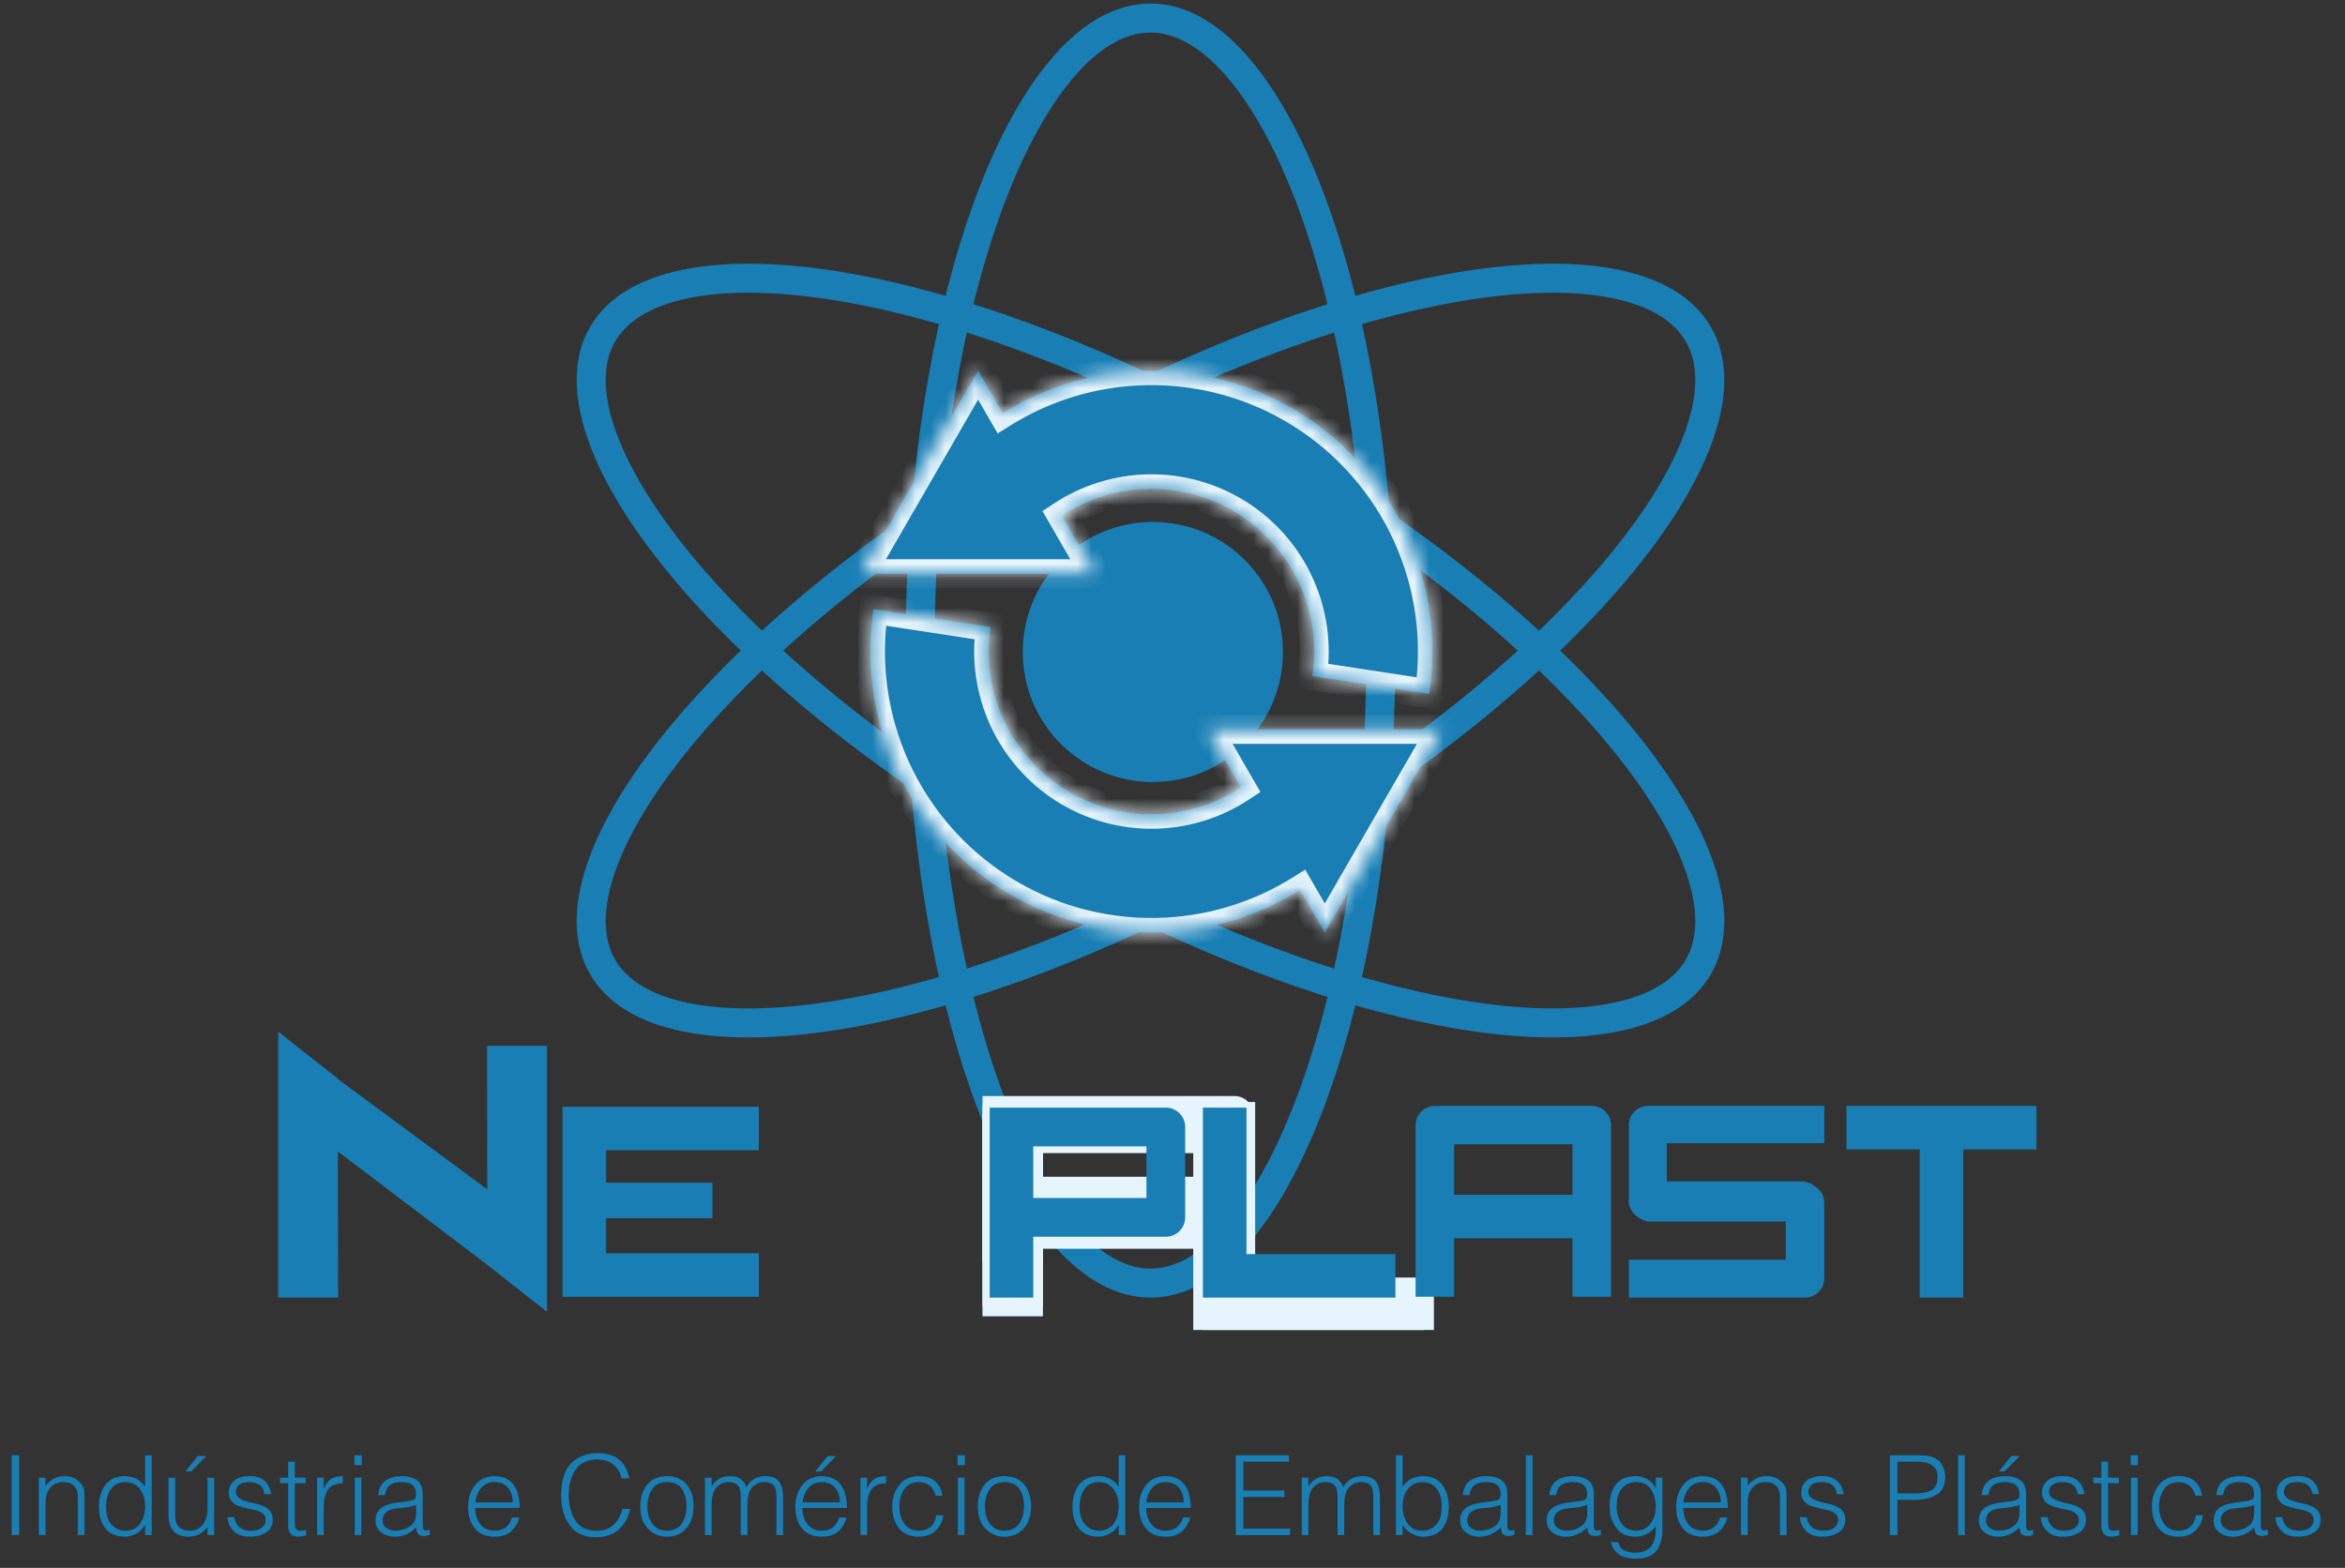 <svg width="160" height="107" viewBox="0 0 160 107" fill="none" xmlns="http://www.w3.org/2000/svg">
<rect x="0" y="0" width="160" height="107" fill="#333333" stroke="none"/>
<path d="M94.218 44.398C94.218 56.504 92.359 67.419 89.388 75.272C87.9 79.202 86.154 82.314 84.264 84.426C82.374 86.538 80.424 87.566 78.498 87.566C76.572 87.566 74.621 86.538 72.731 84.426C70.842 82.314 69.095 79.202 67.608 75.272C64.636 67.419 62.778 56.504 62.778 44.398C62.778 32.293 64.636 21.377 67.608 13.524C69.095 9.594 70.842 6.483 72.731 4.371C74.621 2.258 76.572 1.231 78.498 1.231C80.424 1.231 82.374 2.258 84.264 4.371C86.154 6.483 87.9 9.594 89.388 13.524C92.359 21.377 94.218 32.293 94.218 44.398Z" stroke="#187EB4" stroke-width="1.981"/>
<path d="M86.358 58.012C75.874 64.065 65.492 67.913 57.205 69.266C53.058 69.943 49.49 69.986 46.716 69.406C43.942 68.825 42.077 67.65 41.114 65.982C40.151 64.314 40.066 62.111 40.95 59.418C41.834 56.726 43.656 53.657 46.316 50.404C51.63 43.904 60.154 36.837 70.638 30.784C81.122 24.731 91.504 20.883 99.79 19.53C103.938 18.854 107.506 18.81 110.279 19.391C113.054 19.971 114.919 21.147 115.882 22.815C116.845 24.482 116.93 26.686 116.046 29.378C115.162 32.071 113.34 35.139 110.68 38.392C105.365 44.892 96.842 51.959 86.358 58.012Z" stroke="#187EB4" stroke-width="1.981"/>
<path d="M70.638 58.012C60.154 51.959 51.63 44.892 46.315 38.392C43.656 35.139 41.834 32.071 40.95 29.378C40.066 26.685 40.151 24.482 41.114 22.814C42.077 21.147 43.942 19.971 46.716 19.391C49.49 18.81 53.058 18.853 57.205 19.53C65.492 20.883 75.874 24.731 86.358 30.784C96.842 36.837 105.365 43.904 110.68 50.404C113.34 53.657 115.162 56.726 116.046 59.418C116.93 62.111 116.845 64.314 115.882 65.982C114.919 67.65 113.054 68.825 110.279 69.406C107.506 69.986 103.938 69.943 99.79 69.266C91.504 67.913 81.122 64.065 70.638 58.012Z" stroke="#187EB4" stroke-width="1.981"/>
<path fill-rule="evenodd" clip-rule="evenodd" d="M18.982 70.411L23.049 73.605L23.049 73.638L33.246 81.165L33.232 71.374H37.32V89.52L33.253 86.325L33.253 86.32L23.056 78.586L23.07 88.556H18.982V70.411Z" fill="#187EB4"/>
<path fill-rule="evenodd" clip-rule="evenodd" d="M41.353 75.531H38.383V88.497H38.804V88.497L51.77 88.497V85.526L41.353 85.526V83.138H48.611V80.71L41.353 80.71V78.502L51.77 78.502V75.531L41.353 75.531V75.531Z" fill="#187EB4"/>
<mask id="path-6-inside-1" fill="white">
<rect x="52.981" y="75.531" width="13.336" height="13.025" rx="1.321"/>
</mask>
<rect x="52.981" y="75.531" width="13.336" height="13.025" rx="1.321" stroke="#187EB4" stroke-width="5.283" mask="url(#path-6-inside-1)"/>
<path fill-rule="evenodd" clip-rule="evenodd" d="M68.356 74.798H67.035V76.118V83.243V89.171H71.158V84.563H84.222C84.951 84.563 85.542 83.972 85.542 83.243V76.118C85.542 75.389 84.951 74.798 84.222 74.798H71.158H68.356ZM71.158 81.922V77.439H82.901V81.922H71.158Z" fill="#E5F4FD"/>
<path fill-rule="evenodd" clip-rule="evenodd" d="M68.356 75.458H67.035V76.779V83.903V89.832H71.158V85.224H84.222C84.951 85.224 85.542 84.632 85.542 83.903V76.779C85.542 76.049 84.951 75.458 84.222 75.458H71.158H68.356ZM71.158 82.582V78.099H82.901V82.582H71.158Z" fill="#E5F4FD"/>
<path fill-rule="evenodd" clip-rule="evenodd" d="M68.356 76.055H67.035V77.375V81.627V86.2H71.158V82.948H84.222C84.951 82.948 85.542 82.356 85.542 81.627V77.375C85.542 76.646 84.951 76.055 84.222 76.055H71.158H68.356ZM71.158 80.306V78.696H82.901V80.306H71.158Z" fill="#E5F4FD"/>
<path fill-rule="evenodd" clip-rule="evenodd" d="M85.64 75.206H82.076V90.764H82.277V90.764H97.835V87.2L85.64 87.2V75.206Z" fill="#E5F4FD"/>
<path fill-rule="evenodd" clip-rule="evenodd" d="M84.98 75.206H81.416V90.764H81.616V90.764H97.175V87.2L84.98 87.2V75.206Z" fill="#E5F4FD"/>
<path fill-rule="evenodd" clip-rule="evenodd" d="M68.849 75.591H67.528V76.912V83.079V88.556H70.499V84.4H79.544C80.273 84.4 80.865 83.808 80.865 83.079V76.912C80.865 76.182 80.273 75.591 79.544 75.591H70.499H68.849ZM70.499 81.758V78.232H78.223V81.758H70.499Z" fill="#187EB4"/>
<path fill-rule="evenodd" clip-rule="evenodd" d="M138.952 78.443V75.472L125.987 75.472L125.987 78.443L130.984 78.443V88.556H133.955V78.443L138.952 78.443Z" fill="#187EB4"/>
<path fill-rule="evenodd" clip-rule="evenodd" d="M85.046 75.591H82.076V88.556H85.046V88.556H95.209V85.586L85.046 85.586V75.591Z" fill="#187EB4"/>
<path fill-rule="evenodd" clip-rule="evenodd" d="M97.908 75.472C97.178 75.472 96.587 76.064 96.587 76.793V85.855V88.497H99.214V84.505L107.291 84.505V88.497H109.923V85.855V76.793C109.923 76.064 109.332 75.472 108.603 75.472H97.908ZM107.291 81.534V78.09H99.214V81.534L107.291 81.534Z" fill="#187EB4"/>
<path fill-rule="evenodd" clip-rule="evenodd" d="M111.135 76.793C111.135 76.064 111.726 75.472 112.455 75.472H121.829H124.471V78.018H113.729V80.629H123.045C123.455 80.693 123.757 80.86 123.976 81.069C124.234 81.276 124.413 81.578 124.459 81.922C124.463 81.94 124.467 81.956 124.47 81.973C124.47 81.987 124.469 82.001 124.468 82.014C124.47 82.042 124.471 82.071 124.471 82.099V87.235C124.471 87.965 123.88 88.556 123.15 88.556H113.776H111.135V85.972H121.842V83.362H112.414C112.03 83.269 111.75 83.093 111.551 82.891C111.423 82.771 111.319 82.626 111.247 82.463C111.193 82.353 111.157 82.246 111.135 82.152V82.099C111.135 82.071 111.136 82.042 111.137 82.014C111.136 81.986 111.135 81.958 111.135 81.929V76.793Z" fill="#187EB4"/>
<path d="M1.309 104.765V99.314H0.795V104.765H1.309ZM3.107 102.653C3.102 102.395 3.135 102.147 3.207 101.91C3.288 101.698 3.419 101.519 3.599 101.374C3.781 101.226 4.014 101.149 4.298 101.144C4.983 101.144 5.321 101.498 5.311 102.206V104.765H5.766V102.199C5.766 102.031 5.759 101.872 5.744 101.721C5.724 101.574 5.666 101.432 5.57 101.296C5.272 100.911 4.872 100.725 4.372 100.738C4.106 100.738 3.874 100.796 3.677 100.911C3.474 101.027 3.285 101.186 3.107 101.389V100.841H2.652V104.765H3.107V102.653ZM9.901 102.79C9.901 103.269 9.789 103.664 9.565 103.978C9.338 104.296 9.007 104.457 8.573 104.462C8.186 104.462 7.871 104.326 7.627 104.055C7.38 103.796 7.249 103.419 7.235 102.923C7.22 102.42 7.323 101.999 7.545 101.659C7.762 101.321 8.105 101.149 8.573 101.144C8.993 101.154 9.318 101.316 9.55 101.629C9.784 101.942 9.901 102.329 9.901 102.79ZM9.901 101.47C9.748 101.228 9.549 101.045 9.302 100.919C9.053 100.798 8.786 100.738 8.5 100.738C7.903 100.747 7.463 100.953 7.179 101.355C6.893 101.755 6.75 102.24 6.75 102.813C6.745 103.402 6.883 103.889 7.164 104.273C7.448 104.663 7.9 104.863 8.522 104.873C8.783 104.868 9.043 104.796 9.302 104.658C9.554 104.527 9.747 104.334 9.883 104.077H9.901V104.765H10.352V99.314H9.901V101.47ZM14.158 102.979C14.158 103.418 14.055 103.77 13.848 104.037C13.64 104.315 13.346 104.457 12.964 104.462C12.281 104.457 11.944 104.108 11.954 103.415V100.841H11.499V103.426C11.494 103.838 11.598 104.179 11.81 104.447C12.017 104.726 12.378 104.868 12.893 104.873C13.066 104.868 13.22 104.842 13.356 104.795C13.486 104.756 13.6 104.705 13.696 104.643C13.797 104.574 13.886 104.502 13.962 104.425C14.039 104.354 14.104 104.286 14.158 104.222V104.765H14.613V100.841H14.158V102.979ZM13.041 100.42L14.077 99.365H13.496L12.653 100.42H13.041ZM15.519 103.537C15.544 103.917 15.683 104.23 15.937 104.477C16.189 104.736 16.548 104.868 17.014 104.873C17.482 104.873 17.866 104.774 18.164 104.577C18.457 104.384 18.607 104.101 18.611 103.726C18.611 103.536 18.578 103.377 18.512 103.249C18.44 103.118 18.344 103.012 18.223 102.931C18.107 102.847 17.974 102.779 17.824 102.727C17.671 102.678 17.514 102.635 17.354 102.598C17.031 102.534 16.745 102.449 16.496 102.343C16.375 102.286 16.28 102.217 16.211 102.136C16.135 102.052 16.096 101.946 16.096 101.818C16.101 101.384 16.396 101.159 16.98 101.144C17.269 101.144 17.509 101.205 17.702 101.326C17.889 101.451 18.002 101.666 18.042 101.969H18.504C18.369 101.131 17.863 100.72 16.988 100.738C16.554 100.743 16.218 100.846 15.982 101.048C15.735 101.253 15.612 101.523 15.612 101.858C15.612 102.043 15.649 102.2 15.723 102.328C15.794 102.454 15.89 102.557 16.011 102.639C16.132 102.713 16.269 102.773 16.422 102.82C16.498 102.845 16.573 102.864 16.648 102.879C16.719 102.899 16.793 102.922 16.869 102.949C17.03 102.979 17.186 103.009 17.339 103.038C17.413 103.053 17.486 103.073 17.557 103.097C17.629 103.12 17.689 103.145 17.739 103.175C17.859 103.224 17.956 103.295 18.027 103.386C18.094 103.477 18.127 103.593 18.127 103.733C18.127 103.931 18.048 104.098 17.89 104.236C17.735 104.382 17.491 104.457 17.158 104.462C16.495 104.477 16.103 104.169 15.982 103.537H15.519ZM20.882 104.41C20.762 104.445 20.638 104.462 20.512 104.462C20.33 104.462 20.219 104.416 20.18 104.325C20.133 104.234 20.112 104.096 20.117 103.911V101.222H20.853V100.841H20.117V99.75H19.662V100.841H19.111V101.222H19.662V104.092C19.662 104.373 19.726 104.576 19.854 104.699C19.97 104.815 20.139 104.873 20.361 104.873C20.477 104.868 20.58 104.852 20.672 104.825C20.758 104.805 20.828 104.79 20.882 104.78V104.41ZM22.088 102.842C22.083 102.388 22.172 102.005 22.354 101.692C22.542 101.384 22.886 101.23 23.386 101.23V100.738C23.063 100.738 22.801 100.798 22.599 100.919C22.396 101.045 22.232 101.264 22.107 101.577H22.088V100.841H21.637V104.765H22.088V102.842ZM24.659 104.765V100.841H24.204V104.765H24.659ZM24.681 99.987V99.314H24.181V99.987H24.681ZM28.39 102.705V103.319C28.381 103.714 28.234 104.001 27.95 104.181C27.667 104.368 27.336 104.462 26.959 104.462C26.737 104.462 26.542 104.402 26.375 104.281C26.202 104.165 26.113 103.991 26.108 103.759C26.118 103.244 26.487 102.965 27.214 102.923C27.412 102.914 27.609 102.891 27.806 102.857C28.003 102.827 28.198 102.777 28.39 102.705ZM26.996 102.561C26.081 102.687 25.624 103.081 25.624 103.745C25.629 104.122 25.763 104.402 26.027 104.584C26.279 104.776 26.581 104.873 26.933 104.873C27.515 104.868 28.003 104.651 28.398 104.222C28.403 104.357 28.427 104.481 28.472 104.592C28.519 104.703 28.615 104.773 28.76 104.802C28.827 104.817 28.895 104.825 28.964 104.825C29.035 104.825 29.107 104.812 29.178 104.788C29.242 104.773 29.291 104.76 29.323 104.751V104.396C29.135 104.46 29.008 104.467 28.942 104.418C28.87 104.371 28.838 104.262 28.845 104.092V101.954C28.838 101.506 28.701 101.188 28.435 101C28.166 100.825 27.828 100.738 27.421 100.738C26.985 100.738 26.619 100.835 26.323 101.03C26.025 101.237 25.852 101.571 25.805 102.032H26.267C26.319 101.694 26.444 101.459 26.641 101.326C26.843 101.2 27.1 101.14 27.41 101.144C27.765 101.149 28.018 101.223 28.169 101.366C28.317 101.512 28.39 101.703 28.39 101.94C28.39 102.011 28.383 102.088 28.368 102.169C28.346 102.248 28.298 102.308 28.224 102.35C28.143 102.38 28.047 102.407 27.936 102.432C27.82 102.451 27.716 102.467 27.625 102.48L26.996 102.561ZM32.426 102.531C32.472 102.147 32.604 101.821 32.821 101.555C33.038 101.286 33.347 101.149 33.746 101.144C34.153 101.149 34.462 101.284 34.674 101.548C34.882 101.804 34.985 102.132 34.985 102.531H32.426ZM35.469 102.909C35.435 101.471 34.861 100.747 33.746 100.738C33.179 100.747 32.739 100.948 32.426 101.34C32.103 101.735 31.941 102.228 31.941 102.82C31.936 103.409 32.08 103.894 32.374 104.273C32.667 104.663 33.125 104.863 33.746 104.873C34.239 104.868 34.62 104.741 34.889 104.492C35.15 104.25 35.334 103.939 35.44 103.56H34.933C34.766 104.156 34.37 104.457 33.746 104.462C33.31 104.457 32.98 104.303 32.758 104C32.537 103.706 32.426 103.343 32.426 102.909H35.469ZM42.941 100.897C42.706 99.75 42.001 99.174 40.825 99.169C40.088 99.165 39.485 99.382 39.017 99.82C38.536 100.264 38.293 101.004 38.288 102.04C38.283 102.831 38.465 103.499 38.835 104.044C39.203 104.606 39.803 104.895 40.636 104.91C41.364 104.9 41.913 104.705 42.282 104.325C42.65 103.963 42.889 103.512 43 102.972H42.464C42.362 103.41 42.168 103.766 41.879 104.037C41.591 104.32 41.21 104.465 40.736 104.469C40.009 104.46 39.504 104.202 39.22 103.696C39.074 103.465 38.968 103.202 38.902 102.909C38.838 102.628 38.806 102.333 38.806 102.025C38.801 101.357 38.951 100.791 39.257 100.327C39.555 99.859 40.032 99.618 40.688 99.606C41.623 99.591 42.196 100.021 42.408 100.897H42.941ZM45.504 104.873C46.066 104.868 46.509 104.675 46.832 104.296C47.155 103.933 47.319 103.436 47.324 102.805C47.324 102.213 47.174 101.723 46.876 101.333C46.573 100.946 46.115 100.747 45.504 100.738C44.9 100.747 44.446 100.946 44.143 101.333C43.839 101.723 43.688 102.213 43.688 102.805C43.693 103.486 43.871 103.997 44.224 104.34C44.562 104.69 44.989 104.868 45.504 104.873ZM46.839 102.805C46.839 103.239 46.738 103.62 46.536 103.948C46.324 104.286 45.98 104.457 45.504 104.462C45.07 104.457 44.742 104.301 44.52 103.992C44.288 103.694 44.172 103.298 44.172 102.805C44.172 102.364 44.276 101.979 44.483 101.651C44.69 101.323 45.03 101.154 45.504 101.144C45.985 101.149 46.329 101.308 46.536 101.622C46.743 101.935 46.844 102.329 46.839 102.805ZM48.555 102.653C48.555 102.476 48.575 102.289 48.614 102.091C48.651 101.894 48.718 101.728 48.814 101.592C49.056 101.294 49.35 101.144 49.698 101.144C50.021 101.144 50.243 101.226 50.364 101.389C50.48 101.549 50.538 101.771 50.538 102.054V104.765H50.992V102.653C50.992 102.476 51.013 102.289 51.055 102.091C51.09 101.894 51.155 101.728 51.251 101.592C51.493 101.294 51.789 101.144 52.139 101.144C52.462 101.144 52.684 101.226 52.805 101.389C52.921 101.549 52.979 101.771 52.979 102.054V104.765H53.434V102.287C53.434 102.09 53.421 101.897 53.397 101.707C53.364 101.524 53.308 101.36 53.226 101.215C53.148 101.067 53.027 100.95 52.864 100.863C52.704 100.78 52.487 100.738 52.213 100.738C51.639 100.738 51.212 100.989 50.933 101.492C50.857 101.275 50.736 101.096 50.571 100.956C50.403 100.815 50.141 100.743 49.783 100.738C49.243 100.743 48.839 100.974 48.57 101.433H48.555V100.841H48.1V104.765H48.555V102.653ZM54.75 102.531C54.797 102.147 54.929 101.821 55.146 101.555C55.363 101.286 55.671 101.149 56.071 101.144C56.477 101.149 56.787 101.284 56.999 101.548C57.206 101.804 57.31 102.132 57.31 102.531H54.75ZM57.794 102.909C57.76 101.471 57.185 100.747 56.071 100.738C55.504 100.747 55.063 100.948 54.75 101.34C54.427 101.735 54.266 102.228 54.266 102.82C54.261 103.409 54.405 103.894 54.699 104.273C54.992 104.663 55.449 104.863 56.071 104.873C56.564 104.868 56.945 104.741 57.214 104.492C57.475 104.25 57.658 103.939 57.765 103.56H57.258C57.09 104.156 56.694 104.457 56.071 104.462C55.634 104.457 55.305 104.303 55.083 104C54.861 103.706 54.75 103.343 54.75 102.909H57.794ZM56.019 100.42L57.054 99.365H56.474L55.63 100.42H56.019ZM59.163 102.842C59.158 102.388 59.246 102.005 59.429 101.692C59.616 101.384 59.96 101.23 60.461 101.23V100.738C60.138 100.738 59.875 100.798 59.673 100.919C59.471 101.045 59.307 101.264 59.181 101.577H59.163V100.841H58.711V104.765H59.163V102.842ZM64.311 102.077C64.148 101.177 63.606 100.73 62.684 100.738C62.097 100.747 61.652 100.953 61.349 101.355C61.035 101.76 60.879 102.245 60.879 102.813C60.879 103.402 61.026 103.889 61.319 104.273C61.612 104.663 62.067 104.863 62.684 104.873C63.177 104.868 63.563 104.731 63.841 104.462C64.12 104.201 64.296 103.849 64.37 103.408H63.886C63.77 104.101 63.369 104.452 62.684 104.462C62.218 104.452 61.881 104.278 61.674 103.941C61.467 103.613 61.363 103.237 61.363 102.813C61.358 102.383 61.464 102.001 61.681 101.666C61.889 101.328 62.223 101.154 62.684 101.144C63.293 101.154 63.681 101.465 63.849 102.077H64.311ZM65.809 104.765V100.841H65.354V104.765H65.809ZM65.831 99.987V99.314H65.332V99.987H65.831ZM68.531 104.873C69.093 104.868 69.536 104.675 69.859 104.296C70.182 103.933 70.346 103.436 70.351 102.805C70.351 102.213 70.202 101.723 69.903 101.333C69.6 100.946 69.143 100.747 68.531 100.738C67.927 100.747 67.473 100.946 67.17 101.333C66.867 101.723 66.715 102.213 66.715 102.805C66.72 103.486 66.899 103.997 67.251 104.34C67.589 104.69 68.016 104.868 68.531 104.873ZM69.866 102.805C69.866 103.239 69.765 103.62 69.563 103.948C69.351 104.286 69.007 104.457 68.531 104.462C68.097 104.457 67.769 104.301 67.547 103.992C67.316 103.694 67.2 103.298 67.2 102.805C67.2 102.364 67.303 101.979 67.51 101.651C67.717 101.323 68.058 101.154 68.531 101.144C69.012 101.149 69.356 101.308 69.563 101.622C69.77 101.935 69.871 102.329 69.866 102.805ZM76.328 102.79C76.328 103.269 76.216 103.664 75.991 103.978C75.764 104.296 75.434 104.457 75 104.462C74.613 104.462 74.297 104.326 74.053 104.055C73.806 103.796 73.676 103.419 73.661 102.923C73.646 102.42 73.75 101.999 73.972 101.659C74.189 101.321 74.531 101.149 75 101.144C75.419 101.154 75.745 101.316 75.976 101.629C76.211 101.942 76.328 102.329 76.328 102.79ZM76.328 101.47C76.175 101.228 75.975 101.045 75.729 100.919C75.48 100.798 75.212 100.738 74.926 100.738C74.329 100.747 73.889 100.953 73.606 101.355C73.32 101.755 73.177 102.24 73.177 102.813C73.172 103.402 73.31 103.889 73.591 104.273C73.874 104.663 74.327 104.863 74.948 104.873C75.21 104.868 75.47 104.796 75.729 104.658C75.98 104.527 76.174 104.334 76.309 104.077H76.328V104.765H76.779V99.314H76.328V101.47ZM78.207 102.531C78.254 102.147 78.385 101.821 78.602 101.555C78.819 101.286 79.128 101.149 79.527 101.144C79.934 101.149 80.243 101.284 80.455 101.548C80.662 101.804 80.766 102.132 80.766 102.531H78.207ZM81.251 102.909C81.216 101.471 80.641 100.747 79.527 100.738C78.96 100.747 78.52 100.948 78.207 101.34C77.884 101.735 77.722 102.228 77.722 102.82C77.717 103.409 77.861 103.894 78.155 104.273C78.448 104.663 78.906 104.863 79.527 104.873C80.02 104.868 80.401 104.741 80.67 104.492C80.931 104.25 81.115 103.939 81.221 103.56H80.714C80.547 104.156 80.151 104.457 79.527 104.462C79.091 104.457 78.761 104.303 78.54 104C78.318 103.706 78.207 103.343 78.207 102.909H81.251ZM88.023 104.765V104.325H84.835V102.162H87.645V101.721H84.835V99.75H87.949V99.314H84.32V104.765H88.023ZM89.276 102.653C89.276 102.476 89.296 102.289 89.336 102.091C89.373 101.894 89.439 101.728 89.535 101.592C89.777 101.294 90.072 101.144 90.419 101.144C90.742 101.144 90.964 101.226 91.085 101.389C91.201 101.549 91.259 101.771 91.259 102.054V104.765H91.714V102.653C91.714 102.476 91.735 102.289 91.777 102.091C91.811 101.894 91.877 101.728 91.973 101.592C92.214 101.294 92.51 101.144 92.86 101.144C93.183 101.144 93.405 101.226 93.526 101.389C93.642 101.549 93.7 101.771 93.7 102.054V104.765H94.155V102.287C94.155 102.09 94.142 101.897 94.118 101.707C94.086 101.524 94.029 101.36 93.948 101.215C93.869 101.067 93.748 100.95 93.585 100.863C93.425 100.78 93.208 100.738 92.934 100.738C92.36 100.738 91.933 100.989 91.655 101.492C91.578 101.275 91.457 101.096 91.292 100.956C91.124 100.815 90.862 100.743 90.504 100.738C89.964 100.743 89.56 100.974 89.291 101.433H89.276V100.841H88.822V104.765H89.276V102.653ZM95.701 102.79C95.701 102.329 95.819 101.942 96.056 101.629C96.288 101.316 96.611 101.154 97.025 101.144C97.493 101.149 97.842 101.321 98.072 101.659C98.294 101.999 98.391 102.42 98.364 102.923C98.354 103.419 98.228 103.796 97.987 104.055C97.74 104.326 97.419 104.462 97.025 104.462C96.596 104.457 96.27 104.296 96.049 103.978C95.817 103.664 95.701 103.269 95.701 102.79ZM95.701 104.077H95.716C95.861 104.334 96.061 104.527 96.315 104.658C96.566 104.796 96.82 104.868 97.077 104.873C97.708 104.863 98.165 104.663 98.449 104.273C98.718 103.889 98.852 103.402 98.852 102.813C98.852 102.24 98.71 101.755 98.427 101.355C98.138 100.953 97.697 100.747 97.103 100.738C96.824 100.738 96.558 100.798 96.304 100.919C96.052 101.045 95.851 101.228 95.701 101.47V99.314H95.246V104.765H95.701V104.077ZM102.392 102.705V103.319C102.382 103.714 102.235 104.001 101.951 104.181C101.668 104.368 101.338 104.462 100.96 104.462C100.738 104.462 100.544 104.402 100.376 104.281C100.203 104.165 100.115 103.991 100.11 103.759C100.119 103.244 100.488 102.965 101.215 102.923C101.413 102.914 101.61 102.891 101.807 102.857C102.004 102.827 102.199 102.777 102.392 102.705ZM100.997 102.561C100.082 102.687 99.625 103.081 99.625 103.745C99.63 104.122 99.764 104.402 100.028 104.584C100.28 104.776 100.582 104.873 100.934 104.873C101.516 104.868 102.004 104.651 102.399 104.222C102.404 104.357 102.429 104.481 102.473 104.592C102.52 104.703 102.616 104.773 102.761 104.802C102.828 104.817 102.896 104.825 102.965 104.825C103.036 104.825 103.108 104.812 103.179 104.788C103.244 104.773 103.292 104.76 103.324 104.751V104.396C103.136 104.46 103.009 104.467 102.943 104.418C102.871 104.371 102.839 104.262 102.847 104.092V101.954C102.839 101.506 102.702 101.188 102.436 101C102.167 100.825 101.829 100.738 101.423 100.738C100.986 100.738 100.62 100.835 100.324 101.03C100.026 101.237 99.853 101.571 99.806 102.032H100.269C100.32 101.694 100.445 101.459 100.642 101.326C100.844 101.2 101.101 101.14 101.411 101.144C101.767 101.149 102.019 101.223 102.17 101.366C102.318 101.512 102.392 101.703 102.392 101.94C102.392 102.011 102.384 102.088 102.369 102.169C102.347 102.248 102.299 102.308 102.225 102.35C102.144 102.38 102.048 102.407 101.937 102.432C101.821 102.451 101.717 102.467 101.626 102.48L100.997 102.561ZM104.563 104.765V99.314H104.108V104.765H104.563ZM108.295 102.705V103.319C108.285 103.714 108.138 104.001 107.854 104.181C107.571 104.368 107.24 104.462 106.863 104.462C106.641 104.462 106.446 104.402 106.279 104.281C106.106 104.165 106.017 103.991 106.013 103.759C106.022 103.244 106.391 102.965 107.118 102.923C107.316 102.914 107.513 102.891 107.71 102.857C107.907 102.827 108.102 102.777 108.295 102.705ZM106.9 102.561C105.985 102.687 105.528 103.081 105.528 103.745C105.533 104.122 105.667 104.402 105.931 104.584C106.183 104.776 106.485 104.873 106.837 104.873C107.419 104.868 107.907 104.651 108.302 104.222C108.307 104.357 108.332 104.481 108.376 104.592C108.423 104.703 108.519 104.773 108.664 104.802C108.731 104.817 108.799 104.825 108.868 104.825C108.939 104.825 109.011 104.812 109.082 104.788C109.146 104.773 109.195 104.76 109.227 104.751V104.396C109.039 104.46 108.912 104.467 108.846 104.418C108.774 104.371 108.742 104.262 108.749 104.092V101.954C108.742 101.506 108.605 101.188 108.339 101C108.07 100.825 107.732 100.738 107.326 100.738C106.889 100.738 106.523 100.835 106.227 101.03C105.929 101.237 105.756 101.571 105.709 102.032H106.172C106.223 101.694 106.348 101.459 106.545 101.326C106.747 101.2 107.004 101.14 107.314 101.144C107.669 101.149 107.922 101.223 108.073 101.366C108.221 101.512 108.295 101.703 108.295 101.94C108.295 102.011 108.287 102.088 108.272 102.169C108.25 102.248 108.202 102.308 108.128 102.35C108.047 102.38 107.951 102.407 107.84 102.432C107.724 102.451 107.62 102.467 107.529 102.48L106.9 102.561ZM112.973 102.82C112.973 103.269 112.856 103.652 112.622 103.97C112.39 104.293 112.065 104.457 111.645 104.462C111.177 104.457 110.834 104.281 110.617 103.933C110.395 103.605 110.292 103.189 110.307 102.683C110.321 102.187 110.452 101.807 110.699 101.54C110.943 101.276 111.258 101.144 111.645 101.144C112.079 101.149 112.41 101.308 112.637 101.622C112.861 101.935 112.973 102.334 112.973 102.82ZM112.973 101.533H112.955C112.819 101.269 112.626 101.069 112.374 100.934C112.115 100.803 111.855 100.738 111.594 100.738C110.972 100.743 110.52 100.939 110.236 101.326C109.955 101.71 109.817 102.201 109.822 102.798C109.822 103.357 109.965 103.837 110.251 104.236C110.535 104.651 110.975 104.863 111.571 104.873C111.858 104.873 112.125 104.806 112.374 104.673C112.621 104.552 112.82 104.373 112.973 104.137C112.983 104.359 112.974 104.578 112.947 104.795C112.918 105.007 112.855 105.202 112.759 105.379C112.663 105.557 112.522 105.695 112.337 105.794C112.15 105.9 111.899 105.956 111.586 105.964C111.313 105.964 111.067 105.916 110.85 105.819C110.633 105.723 110.487 105.531 110.41 105.242H109.926C109.935 105.358 109.974 105.479 110.04 105.605C110.107 105.738 110.208 105.863 110.344 105.979C110.6 106.23 111.014 106.361 111.586 106.371C112.319 106.361 112.813 106.159 113.069 105.764C113.318 105.387 113.437 104.928 113.424 104.388V100.841H112.973V101.533ZM114.852 102.531C114.899 102.147 115.031 101.821 115.248 101.555C115.465 101.286 115.773 101.149 116.173 101.144C116.579 101.149 116.889 101.284 117.101 101.548C117.308 101.804 117.412 102.132 117.412 102.531H114.852ZM117.896 102.909C117.862 101.471 117.287 100.747 116.173 100.738C115.605 100.747 115.165 100.948 114.852 101.34C114.529 101.735 114.368 102.228 114.368 102.82C114.363 103.409 114.507 103.894 114.8 104.273C115.094 104.663 115.551 104.863 116.173 104.873C116.666 104.868 117.047 104.741 117.315 104.492C117.577 104.25 117.76 103.939 117.866 103.56H117.36C117.192 104.156 116.796 104.457 116.173 104.462C115.736 104.457 115.407 104.303 115.185 104C114.963 103.706 114.852 103.343 114.852 102.909H117.896ZM119.242 102.653C119.237 102.395 119.271 102.147 119.342 101.91C119.424 101.698 119.554 101.519 119.734 101.374C119.917 101.226 120.15 101.149 120.433 101.144C121.119 101.144 121.457 101.498 121.447 102.206V104.765H121.902V102.199C121.902 102.031 121.894 101.872 121.879 101.721C121.86 101.574 121.802 101.432 121.706 101.296C121.407 100.911 121.008 100.725 120.507 100.738C120.241 100.738 120.009 100.796 119.812 100.911C119.61 101.027 119.42 101.186 119.242 101.389V100.841H118.787V104.765H119.242V102.653ZM122.808 103.537C122.832 103.917 122.972 104.23 123.226 104.477C123.477 104.736 123.836 104.868 124.302 104.873C124.77 104.873 125.154 104.774 125.452 104.577C125.746 104.384 125.895 104.101 125.9 103.726C125.9 103.536 125.866 103.377 125.8 103.249C125.728 103.118 125.632 103.012 125.511 102.931C125.396 102.847 125.262 102.779 125.112 102.727C124.959 102.678 124.803 102.635 124.642 102.598C124.319 102.534 124.033 102.449 123.784 102.343C123.663 102.286 123.568 102.217 123.499 102.136C123.423 102.052 123.385 101.946 123.385 101.818C123.39 101.384 123.684 101.159 124.269 101.144C124.557 101.144 124.798 101.205 124.99 101.326C125.177 101.451 125.291 101.666 125.33 101.969H125.793C125.657 101.131 125.151 100.72 124.276 100.738C123.842 100.743 123.507 100.846 123.27 101.048C123.024 101.253 122.9 101.523 122.9 101.858C122.9 102.043 122.937 102.2 123.011 102.328C123.083 102.454 123.179 102.557 123.3 102.639C123.42 102.713 123.557 102.773 123.71 102.82C123.787 102.845 123.862 102.864 123.936 102.879C124.007 102.899 124.081 102.922 124.158 102.949C124.318 102.979 124.475 103.009 124.627 103.038C124.701 103.053 124.774 103.073 124.846 103.097C124.917 103.12 124.978 103.145 125.027 103.175C125.148 103.224 125.244 103.295 125.315 103.386C125.382 103.477 125.415 103.593 125.415 103.733C125.415 103.931 125.336 104.098 125.179 104.236C125.023 104.382 124.779 104.457 124.446 104.462C123.783 104.477 123.391 104.169 123.27 103.537H122.808ZM129.461 104.765V102.358H130.627C131.157 102.367 131.634 102.264 132.058 102.047C132.487 101.83 132.708 101.426 132.72 100.834C132.725 100.41 132.605 100.051 132.361 99.757C132.235 99.622 132.057 99.511 131.825 99.425C131.593 99.351 131.297 99.314 130.937 99.314H128.947V104.765H129.461ZM129.461 101.917V99.75H130.793C131.737 99.755 132.207 100.104 132.202 100.797C132.197 101.246 132.062 101.546 131.795 101.699C131.517 101.85 131.132 101.922 130.641 101.917H129.461ZM134.055 104.765V99.314H133.6V104.765H134.055ZM137.787 102.705V103.319C137.777 103.714 137.63 104.001 137.347 104.181C137.063 104.368 136.733 104.462 136.356 104.462C136.134 104.462 135.939 104.402 135.771 104.281C135.599 104.165 135.51 103.991 135.505 103.759C135.515 103.244 135.883 102.965 136.611 102.923C136.808 102.914 137.005 102.891 137.203 102.857C137.4 102.827 137.595 102.777 137.787 102.705ZM136.393 102.561C135.478 102.687 135.02 103.081 135.02 103.745C135.025 104.122 135.16 104.402 135.424 104.584C135.675 104.776 135.977 104.873 136.33 104.873C136.912 104.868 137.4 104.651 137.794 104.222C137.799 104.357 137.824 104.481 137.868 104.592C137.915 104.703 138.011 104.773 138.157 104.802C138.223 104.817 138.291 104.825 138.36 104.825C138.432 104.825 138.503 104.812 138.575 104.788C138.639 104.773 138.687 104.76 138.719 104.751V104.396C138.532 104.46 138.405 104.467 138.338 104.418C138.267 104.371 138.235 104.262 138.242 104.092V101.954C138.235 101.506 138.098 101.188 137.831 101C137.563 100.825 137.225 100.738 136.818 100.738C136.382 100.738 136.015 100.835 135.72 101.03C135.421 101.237 135.249 101.571 135.202 102.032H135.664C135.716 101.694 135.84 101.459 136.038 101.326C136.24 101.2 136.496 101.14 136.807 101.144C137.162 101.149 137.415 101.223 137.565 101.366C137.713 101.512 137.787 101.703 137.787 101.94C137.787 102.011 137.78 102.088 137.765 102.169C137.743 102.248 137.695 102.308 137.621 102.35C137.539 102.38 137.443 102.407 137.332 102.432C137.216 102.451 137.113 102.467 137.021 102.48L136.393 102.561ZM136.774 100.42L137.809 99.365H137.229L136.385 100.42H136.774ZM139.237 103.537C139.261 103.917 139.401 104.23 139.655 104.477C139.906 104.736 140.265 104.868 140.731 104.873C141.2 104.873 141.583 104.774 141.881 104.577C142.175 104.384 142.324 104.101 142.329 103.726C142.329 103.536 142.296 103.377 142.229 103.249C142.157 103.118 142.061 103.012 141.941 102.931C141.825 102.847 141.691 102.779 141.541 102.727C141.388 102.678 141.232 102.635 141.071 102.598C140.748 102.534 140.462 102.449 140.213 102.343C140.092 102.286 139.998 102.217 139.928 102.136C139.852 102.052 139.814 101.946 139.814 101.818C139.819 101.384 140.113 101.159 140.698 101.144C140.986 101.144 141.227 101.205 141.419 101.326C141.606 101.451 141.72 101.666 141.759 101.969H142.222C142.086 101.131 141.581 100.72 140.705 100.738C140.271 100.743 139.936 100.846 139.699 101.048C139.453 101.253 139.329 101.523 139.329 101.858C139.329 102.043 139.366 102.2 139.44 102.328C139.512 102.454 139.608 102.557 139.729 102.639C139.85 102.713 139.986 102.773 140.139 102.82C140.216 102.845 140.291 102.864 140.365 102.879C140.436 102.899 140.51 102.922 140.587 102.949C140.747 102.979 140.904 103.009 141.057 103.038C141.131 103.053 141.203 103.073 141.275 103.097C141.346 103.12 141.407 103.145 141.456 103.175C141.577 103.224 141.673 103.295 141.744 103.386C141.811 103.477 141.844 103.593 141.844 103.733C141.844 103.931 141.765 104.098 141.608 104.236C141.452 104.382 141.208 104.457 140.875 104.462C140.212 104.477 139.82 104.169 139.699 103.537H139.237ZM144.6 104.41C144.479 104.445 144.356 104.462 144.23 104.462C144.047 104.462 143.937 104.416 143.897 104.325C143.85 104.234 143.829 104.096 143.834 103.911V101.222H144.57V100.841H143.834V99.75H143.379V100.841H142.828V101.222H143.379V104.092C143.379 104.373 143.443 104.576 143.572 104.699C143.687 104.815 143.856 104.873 144.078 104.873C144.194 104.868 144.298 104.852 144.389 104.825C144.475 104.805 144.546 104.79 144.6 104.78V104.41ZM145.854 104.765V100.841H145.399V104.765H145.854ZM145.876 99.987V99.314H145.376V99.987H145.876ZM150.259 102.077C150.096 101.177 149.553 100.73 148.631 100.738C148.044 100.747 147.599 100.953 147.296 101.355C146.983 101.76 146.826 102.245 146.826 102.813C146.826 103.402 146.973 103.889 147.266 104.273C147.56 104.663 148.015 104.863 148.631 104.873C149.124 104.868 149.51 104.731 149.789 104.462C150.068 104.201 150.244 103.849 150.318 103.408H149.833C149.717 104.101 149.317 104.452 148.631 104.462C148.165 104.452 147.829 104.278 147.622 103.941C147.414 103.613 147.311 103.237 147.311 102.813C147.306 102.383 147.412 102.001 147.629 101.666C147.836 101.328 148.17 101.154 148.631 101.144C149.24 101.154 149.629 101.465 149.796 102.077H150.259ZM153.802 102.705V103.319C153.792 103.714 153.645 104.001 153.362 104.181C153.078 104.368 152.748 104.462 152.37 104.462C152.149 104.462 151.954 104.402 151.786 104.281C151.614 104.165 151.525 103.991 151.52 103.759C151.53 103.244 151.898 102.965 152.626 102.923C152.823 102.914 153.02 102.891 153.217 102.857C153.415 102.827 153.61 102.777 153.802 102.705ZM152.407 102.561C151.493 102.687 151.035 103.081 151.035 103.745C151.04 104.122 151.175 104.402 151.438 104.584C151.69 104.776 151.992 104.873 152.345 104.873C152.927 104.868 153.415 104.651 153.809 104.222C153.814 104.357 153.839 104.481 153.883 104.592C153.93 104.703 154.026 104.773 154.172 104.802C154.238 104.817 154.306 104.825 154.375 104.825C154.447 104.825 154.518 104.812 154.59 104.788C154.654 104.773 154.702 104.76 154.734 104.751V104.396C154.546 104.46 154.42 104.467 154.353 104.418C154.281 104.371 154.249 104.262 154.257 104.092V101.954C154.249 101.506 154.113 101.188 153.846 101C153.577 100.825 153.24 100.738 152.833 100.738C152.396 100.738 152.03 100.835 151.734 101.03C151.436 101.237 151.263 101.571 151.217 102.032H151.679C151.731 101.694 151.855 101.459 152.052 101.326C152.255 101.2 152.511 101.14 152.822 101.144C153.177 101.149 153.43 101.223 153.58 101.366C153.728 101.512 153.802 101.703 153.802 101.94C153.802 102.011 153.794 102.088 153.78 102.169C153.757 102.248 153.709 102.308 153.635 102.35C153.554 102.38 153.458 102.407 153.347 102.432C153.231 102.451 153.127 102.467 153.036 102.48L152.407 102.561ZM155.252 103.537C155.276 103.917 155.416 104.23 155.67 104.477C155.921 104.736 156.28 104.868 156.746 104.873C157.214 104.873 157.598 104.774 157.896 104.577C158.19 104.384 158.339 104.101 158.344 103.726C158.344 103.536 158.31 103.377 158.244 103.249C158.172 103.118 158.076 103.012 157.955 102.931C157.839 102.847 157.706 102.779 157.556 102.727C157.403 102.678 157.246 102.635 157.086 102.598C156.763 102.534 156.477 102.449 156.228 102.343C156.107 102.286 156.012 102.217 155.943 102.136C155.867 102.052 155.829 101.946 155.829 101.818C155.834 101.384 156.128 101.159 156.713 101.144C157.001 101.144 157.242 101.205 157.434 101.326C157.621 101.451 157.735 101.666 157.774 101.969H158.236C158.101 101.131 157.595 100.72 156.72 100.738C156.286 100.743 155.951 100.846 155.714 101.048C155.467 101.253 155.344 101.523 155.344 101.858C155.344 102.043 155.381 102.2 155.455 102.328C155.527 102.454 155.623 102.557 155.744 102.639C155.864 102.713 156.001 102.773 156.154 102.82C156.231 102.845 156.306 102.864 156.38 102.879C156.451 102.899 156.525 102.922 156.602 102.949C156.762 102.979 156.919 103.009 157.071 103.038C157.145 103.053 157.218 103.073 157.29 103.097C157.361 103.12 157.422 103.145 157.471 103.175C157.592 103.224 157.688 103.295 157.759 103.386C157.826 103.477 157.859 103.593 157.859 103.733C157.859 103.931 157.78 104.098 157.622 104.236C157.467 104.382 157.223 104.457 156.89 104.462C156.227 104.477 155.835 104.169 155.714 103.537H155.252Z" fill="#187EB4"/>
<circle cx="78.66" cy="44.495" r="8.876" fill="#187EB4"/>
<mask id="path-19-inside-2" fill="white">
<path fill-rule="evenodd" clip-rule="evenodd" d="M68.461 49.073C67.566 47.11 67.261 44.928 67.586 42.794L67.587 42.79L67.443 42.768L59.753 41.595L59.609 41.573L59.608 41.582C59.196 44.292 59.371 47.048 60.109 49.665C60.374 50.605 60.711 51.527 61.12 52.423C62.668 55.816 65.171 58.683 68.324 60.675C71.477 62.666 75.142 63.695 78.871 63.635C79.856 63.62 80.833 63.528 81.796 63.364C84.243 62.945 86.594 62.054 88.712 60.732L90.39 63.638L98.394 49.774L82.386 49.774L84.673 53.736C82.911 54.897 80.854 55.533 78.742 55.567C76.582 55.601 74.46 55.005 72.634 53.852C70.808 52.699 69.358 51.038 68.461 49.073Z"/>
</mask>
<path fill-rule="evenodd" clip-rule="evenodd" d="M68.461 49.073C67.566 47.11 67.261 44.928 67.586 42.794L67.587 42.79L67.443 42.768L59.753 41.595L59.609 41.573L59.608 41.582C59.196 44.292 59.371 47.048 60.109 49.665C60.374 50.605 60.711 51.527 61.12 52.423C62.668 55.816 65.171 58.683 68.324 60.675C71.477 62.666 75.142 63.695 78.871 63.635C79.856 63.62 80.833 63.528 81.796 63.364C84.243 62.945 86.594 62.054 88.712 60.732L90.39 63.638L98.394 49.774L82.386 49.774L84.673 53.736C82.911 54.897 80.854 55.533 78.742 55.567C76.582 55.601 74.46 55.005 72.634 53.852C70.808 52.699 69.358 51.038 68.461 49.073Z" fill="#187EB4"/>
<path d="M67.586 42.794L66.607 42.645L66.606 42.645L67.586 42.794ZM68.461 49.073L67.56 49.484V49.484L68.461 49.073ZM67.587 42.79L68.566 42.939L68.715 41.96L67.736 41.811L67.587 42.79ZM67.443 42.768L67.293 43.747L67.293 43.747L67.443 42.768ZM59.753 41.595L59.603 42.574L59.603 42.574L59.753 41.595ZM59.609 41.573L59.758 40.594L58.779 40.445L58.63 41.424L59.609 41.573ZM59.608 41.582L58.628 41.433L58.628 41.433L59.608 41.582ZM60.109 49.665L61.062 49.397L61.062 49.397L60.109 49.665ZM61.12 52.423L62.021 52.012H62.021L61.12 52.423ZM68.324 60.675L67.795 61.512L68.324 60.675ZM78.871 63.635L78.887 64.626H78.887L78.871 63.635ZM81.796 63.364L81.963 64.34L81.796 63.364ZM88.712 60.732L89.57 60.237L89.058 59.349L88.188 59.891L88.712 60.732ZM90.39 63.638L89.532 64.133L90.39 65.619L91.248 64.133L90.39 63.638ZM98.394 49.774L99.252 50.269L100.11 48.783H98.394V49.774ZM82.386 49.774V48.783H80.67L81.528 50.269L82.386 49.774ZM84.673 53.736L85.218 54.563L85.998 54.05L85.531 53.241L84.673 53.736ZM78.742 55.567L78.726 54.576L78.742 55.567ZM72.634 53.852L72.105 54.69V54.69L72.634 53.852ZM66.606 42.645C66.253 44.969 66.585 47.346 67.56 49.484L69.363 48.662C68.547 46.874 68.269 44.887 68.565 42.943L66.606 42.645ZM66.607 42.641L66.607 42.645L68.565 42.944L68.566 42.939L66.607 42.641ZM67.293 43.747L67.437 43.769L67.736 41.811L67.592 41.789L67.293 43.747ZM59.603 42.574L67.293 43.747L67.592 41.789L59.902 40.616L59.603 42.574ZM59.46 42.553L59.603 42.574L59.902 40.616L59.758 40.594L59.46 42.553ZM60.587 41.731L60.588 41.722L58.63 41.424L58.628 41.433L60.587 41.731ZM61.062 49.397C60.363 46.914 60.196 44.301 60.587 41.731L58.628 41.433C58.195 44.283 58.38 47.181 59.155 49.934L61.062 49.397ZM62.021 52.012C61.633 51.162 61.313 50.288 61.062 49.397L59.155 49.934C59.434 50.922 59.789 51.892 60.218 52.834L62.021 52.012ZM68.853 59.837C65.863 57.949 63.489 55.229 62.021 52.012L60.218 52.834C61.846 56.402 64.48 59.418 67.795 61.512L68.853 59.837ZM78.855 62.645C75.319 62.702 71.843 61.726 68.853 59.837L67.795 61.512C71.111 63.607 74.966 64.689 78.887 64.626L78.855 62.645ZM81.629 62.387C80.716 62.543 79.789 62.63 78.855 62.645L78.887 64.626C79.922 64.609 80.95 64.513 81.963 64.34L81.629 62.387ZM88.188 59.891C86.179 61.145 83.95 61.99 81.629 62.387L81.963 64.34C84.537 63.9 87.008 62.962 89.237 61.572L88.188 59.891ZM91.248 63.143L89.57 60.237L87.854 61.227L89.532 64.133L91.248 63.143ZM97.537 49.279L89.532 63.143L91.248 64.133L99.252 50.269L97.537 49.279ZM82.386 50.764L98.394 50.764V48.783L82.386 48.783V50.764ZM85.531 53.241L83.243 49.279L81.528 50.269L83.816 54.231L85.531 53.241ZM78.757 56.557C81.058 56.52 83.299 55.828 85.218 54.563L84.128 52.909C82.523 53.967 80.649 54.545 78.726 54.576L78.757 56.557ZM72.105 54.69C74.094 55.946 76.406 56.595 78.757 56.557L78.726 54.576C76.759 54.608 74.826 54.065 73.163 53.015L72.105 54.69ZM67.56 49.484C68.537 51.624 70.116 53.433 72.105 54.69L73.163 53.015C71.5 51.964 70.179 50.452 69.363 48.662L67.56 49.484Z" fill="#E5F4FD" mask="url(#path-19-inside-2)"/>
<mask id="path-21-inside-3" fill="white">
<path fill-rule="evenodd" clip-rule="evenodd" d="M88.666 39.855C89.562 41.818 89.866 44 89.541 46.134L89.541 46.138L89.684 46.16L97.374 47.333L97.518 47.355L97.519 47.346C97.932 44.636 97.756 41.88 97.019 39.263C96.754 38.323 96.416 37.401 96.007 36.505C94.46 33.112 91.956 30.245 88.803 28.253C85.65 26.262 81.985 25.233 78.256 25.293C77.272 25.308 76.294 25.4 75.332 25.565C72.884 25.983 70.534 26.875 68.415 28.196L66.737 25.29L58.733 39.154H74.742L72.454 35.192C74.216 34.031 76.274 33.395 78.386 33.361C80.545 33.327 82.668 33.923 84.493 35.076C86.319 36.229 87.769 37.89 88.666 39.855Z"/>
</mask>
<path fill-rule="evenodd" clip-rule="evenodd" d="M88.666 39.855C89.562 41.818 89.866 44 89.541 46.134L89.541 46.138L89.684 46.16L97.374 47.333L97.518 47.355L97.519 47.346C97.932 44.636 97.756 41.88 97.019 39.263C96.754 38.323 96.416 37.401 96.007 36.505C94.46 33.112 91.956 30.245 88.803 28.253C85.65 26.262 81.985 25.233 78.256 25.293C77.272 25.308 76.294 25.4 75.332 25.565C72.884 25.983 70.534 26.875 68.415 28.196L66.737 25.29L58.733 39.154H74.742L72.454 35.192C74.216 34.031 76.274 33.395 78.386 33.361C80.545 33.327 82.668 33.923 84.493 35.076C86.319 36.229 87.769 37.89 88.666 39.855Z" fill="#187EB4"/>
<path d="M89.541 46.134L90.521 46.283L90.521 46.283L89.541 46.134ZM88.666 39.855L89.567 39.444V39.444L88.666 39.855ZM89.541 46.138L88.561 45.989L88.412 46.968L89.391 47.117L89.541 46.138ZM89.684 46.16L89.834 45.181L89.834 45.181L89.684 46.16ZM97.374 47.333L97.524 46.354H97.524L97.374 47.333ZM97.518 47.355L97.369 48.334L98.349 48.483L98.498 47.504L97.518 47.355ZM97.519 47.346L98.499 47.495L98.499 47.495L97.519 47.346ZM97.019 39.263L96.065 39.532V39.532L97.019 39.263ZM96.007 36.505L95.106 36.916L96.007 36.505ZM88.803 28.253L89.332 27.416V27.416L88.803 28.253ZM78.256 25.293L78.24 24.302L78.256 25.293ZM75.332 25.565L75.499 26.541L75.332 25.565ZM68.415 28.196L67.557 28.692L68.07 29.579L68.939 29.037L68.415 28.196ZM66.737 25.29L67.595 24.795L66.737 23.309L65.879 24.795L66.737 25.29ZM58.733 39.154L57.875 38.659L57.017 40.145H58.733V39.154ZM74.742 39.154V40.145H76.457L75.599 38.659L74.742 39.154ZM72.454 35.192L71.909 34.365L71.129 34.879L71.596 35.687L72.454 35.192ZM78.386 33.361L78.401 34.352L78.386 33.361ZM84.493 35.076L85.022 34.239L84.493 35.076ZM90.521 46.283C90.874 43.959 90.543 41.582 89.567 39.444L87.765 40.266C88.581 42.054 88.858 44.042 88.562 45.985L90.521 46.283ZM90.52 46.287L90.521 46.283L88.562 45.985L88.561 45.989L90.52 46.287ZM89.834 45.181L89.69 45.159L89.391 47.117L89.535 47.139L89.834 45.181ZM97.524 46.354L89.834 45.181L89.535 47.139L97.225 48.312L97.524 46.354ZM97.668 46.376L97.524 46.354L97.225 48.312L97.369 48.334L97.668 46.376ZM96.54 47.197L96.539 47.206L98.498 47.504L98.499 47.495L96.54 47.197ZM96.065 39.532C96.765 42.014 96.931 44.627 96.54 47.197L98.499 47.495C98.932 44.645 98.748 41.747 97.972 38.994L96.065 39.532ZM95.106 36.916C95.494 37.766 95.814 38.64 96.065 39.532L97.972 38.994C97.693 38.006 97.338 37.036 96.909 36.094L95.106 36.916ZM88.274 29.091C91.264 30.979 93.638 33.699 95.106 36.916L96.909 36.094C95.281 32.526 92.648 29.51 89.332 27.416L88.274 29.091ZM78.272 26.283C81.808 26.227 85.284 27.202 88.274 29.091L89.332 27.416C86.016 25.321 82.162 24.239 78.24 24.302L78.272 26.283ZM75.499 26.541C76.411 26.385 77.338 26.298 78.272 26.283L78.24 24.302C77.205 24.319 76.177 24.415 75.165 24.588L75.499 26.541ZM68.939 29.037C70.948 27.783 73.177 26.938 75.499 26.541L75.165 24.588C72.591 25.028 70.119 25.966 67.891 27.356L68.939 29.037ZM65.879 25.786L67.557 28.692L69.273 27.701L67.595 24.795L65.879 25.786ZM59.591 39.65L67.595 25.786L65.879 24.795L57.875 38.659L59.591 39.65ZM74.742 38.164H58.733V40.145H74.742V38.164ZM71.596 35.687L73.884 39.65L75.599 38.659L73.312 34.697L71.596 35.687ZM78.37 32.371C76.069 32.408 73.828 33.1 71.909 34.365L72.999 36.019C74.604 34.962 76.478 34.383 78.401 34.352L78.37 32.371ZM85.022 34.239C83.034 32.982 80.722 32.333 78.37 32.371L78.401 34.352C80.368 34.32 82.302 34.863 83.965 35.913L85.022 34.239ZM89.567 39.444C88.591 37.304 87.011 35.495 85.022 34.239L83.965 35.913C85.628 36.964 86.948 38.477 87.765 40.266L89.567 39.444Z" fill="#E5F4FD" mask="url(#path-21-inside-3)"/>
</svg>
